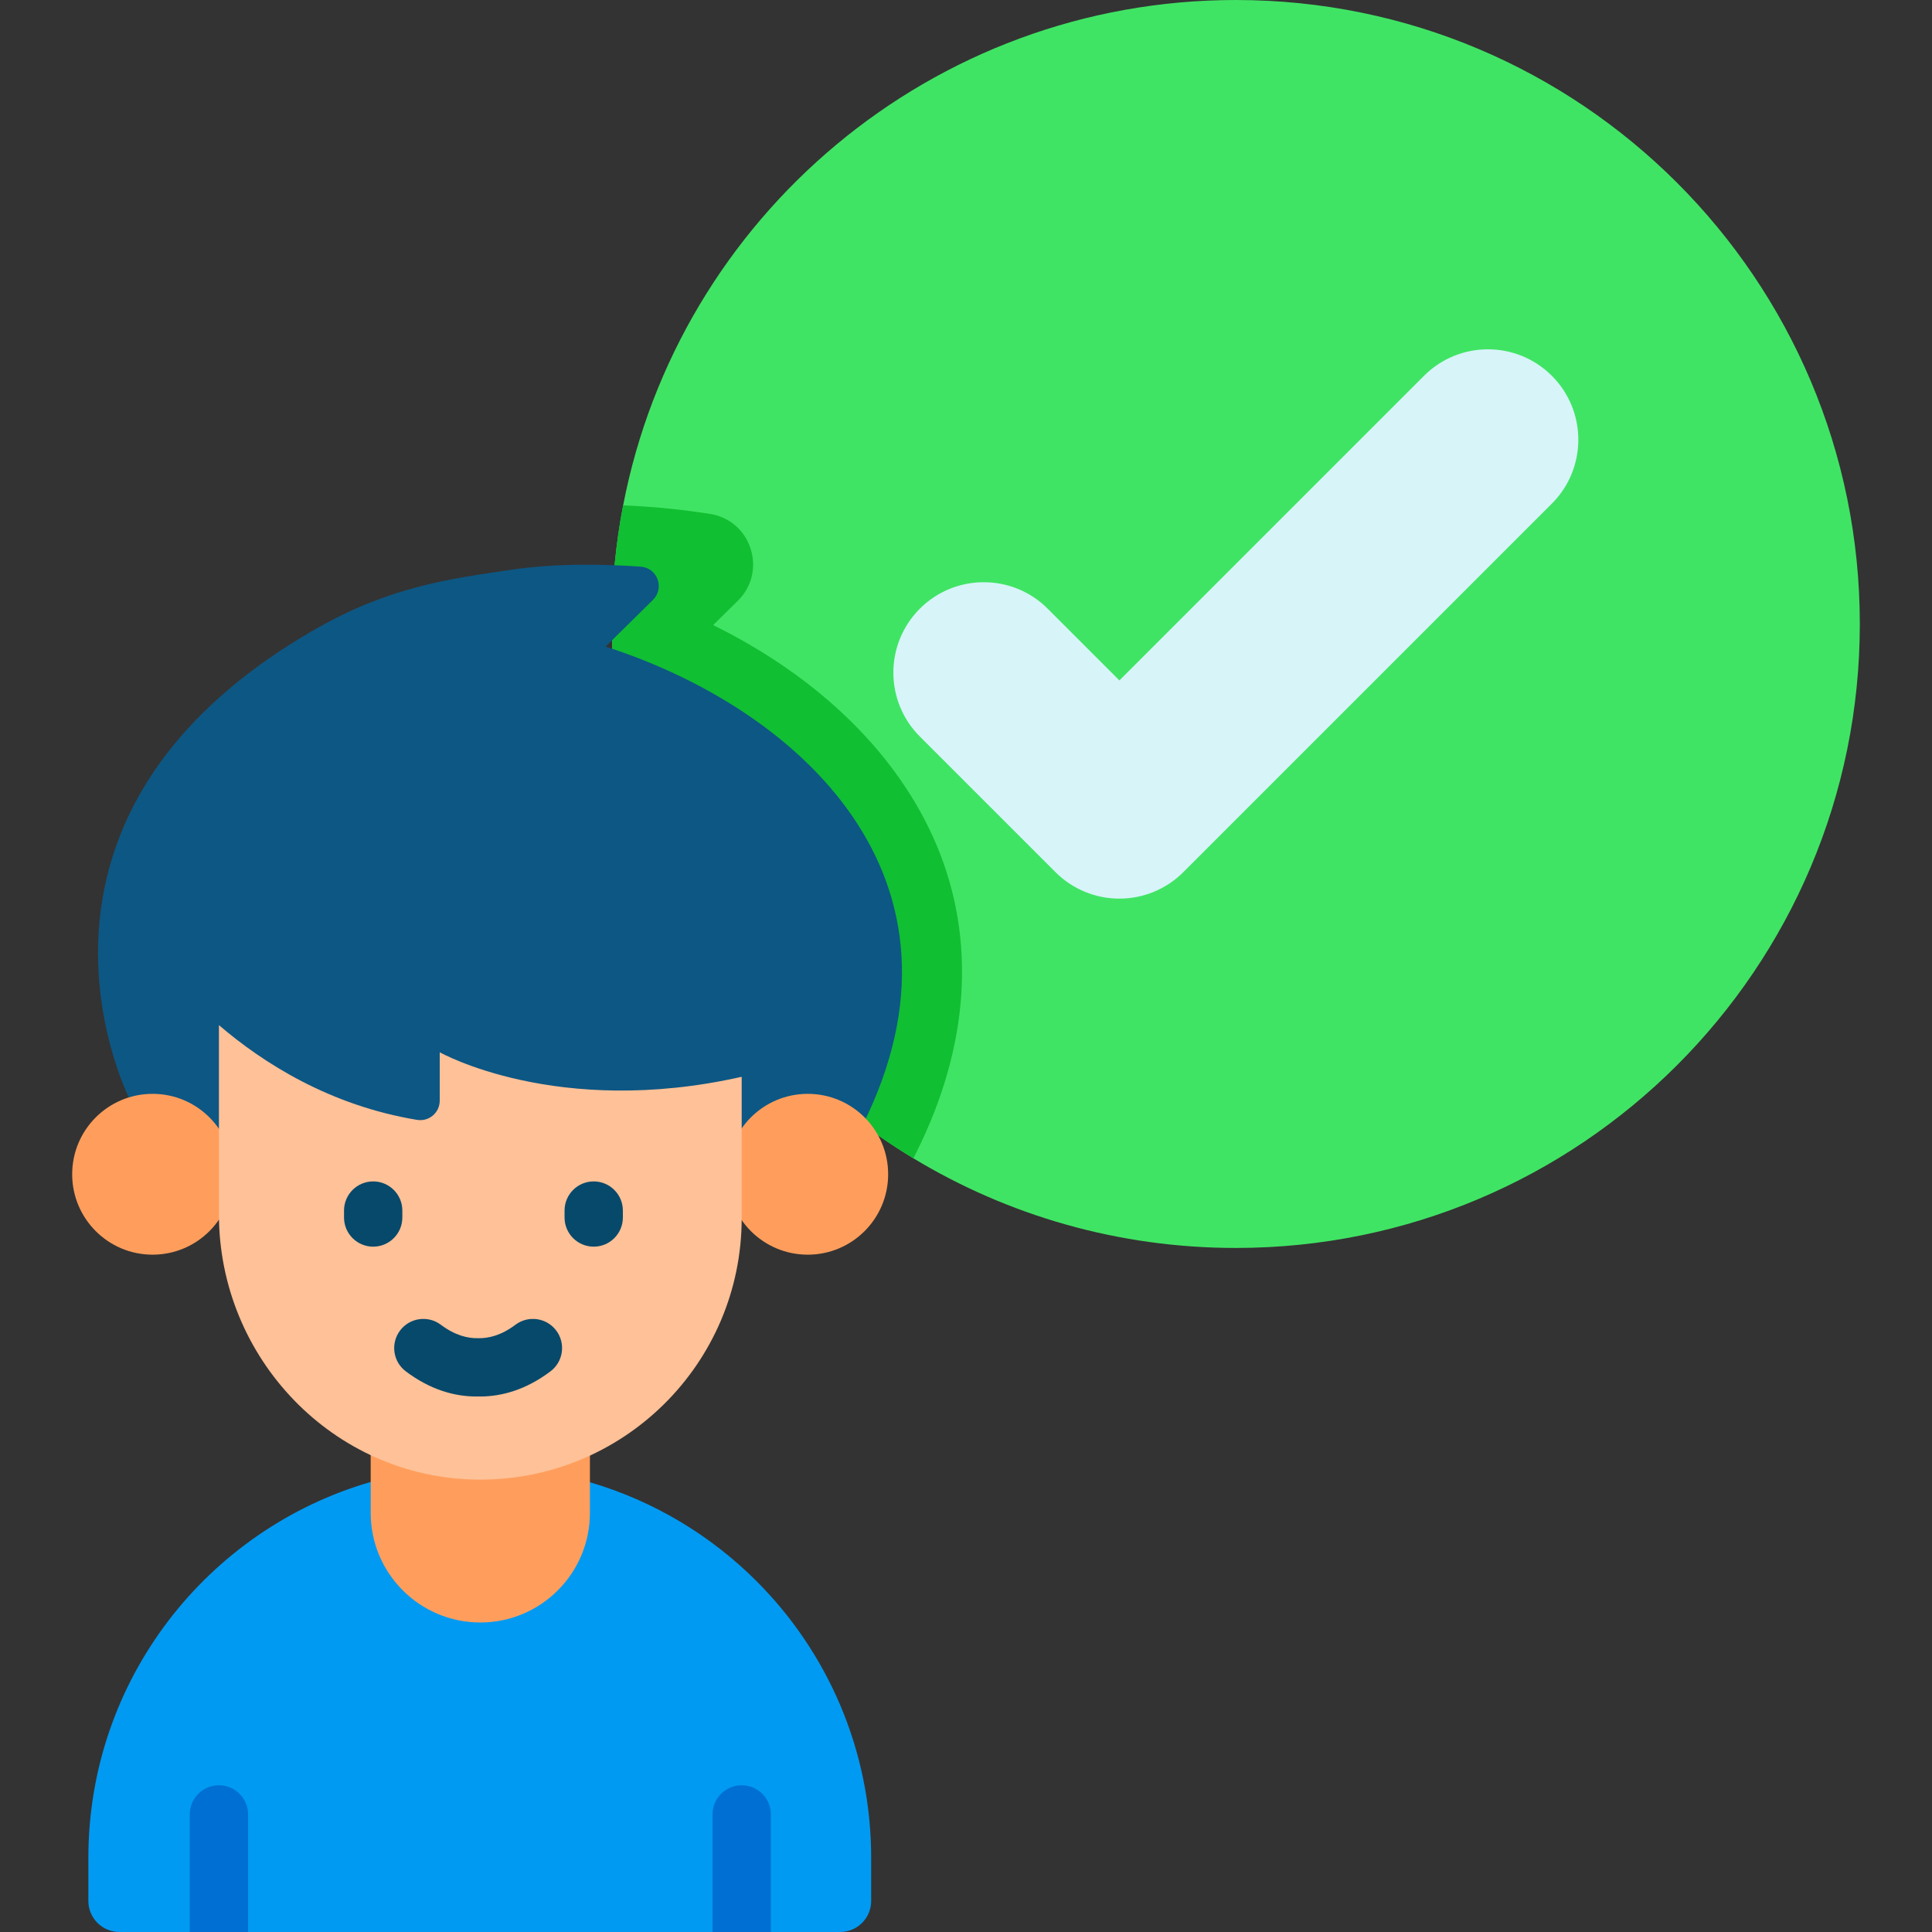 <?xml version="1.0" encoding="iso-8859-1"?>
<!-- Generator: Adobe Illustrator 19.0.0, SVG Export Plug-In . SVG Version: 6.00 Build 0)  -->
<svg version="1.1" id="Capa_1" xmlns="http://www.w3.org/2000/svg" xmlns:xlink="http://www.w3.org/1999/xlink" x="0px" y="0px"
	 viewBox="0 0 512 512" style="enable-background:new 0 0 512 512;" xml:space="preserve">
<rect x="0" y="0" width="512" height="512" fill="#333333" stroke="none"/>
<path style="fill:#40E464;" d="M492.872,165.36c0,91.325-74.035,165.36-165.36,165.36c-31.268,0-60.514-8.677-85.448-23.752
	c-47.898-28.969-79.912-81.551-79.912-141.607c0-10.753,1.022-21.271,2.992-31.449C179.827,57.629,246.941,0,327.514,0
	C418.837,0,492.872,74.035,492.872,165.36z"/>
<path style="fill:#11BF32;" d="M242.854,305.381l-0.788,1.586c-47.898-28.969-79.912-81.551-79.912-141.607
	c0-10.753,1.022-21.271,2.992-31.449c10.242,0.458,17.577,1.501,17.971,1.554l4.833,0.692c11.094,1.586,15.565,15.182,7.591,23.049
	l-6.547,6.452c28.085,13.84,49.101,34.313,59.194,58.257C258.759,249.008,256.918,277.168,242.854,305.381z"/>
<path style="fill:#009AF2;" d="M230.872,492.375v11.383c0,4.553-3.688,8.241-8.241,8.241H31.656c-4.553,0-8.241-3.688-8.241-8.241
	v-11.383c0-47.254,31.596-87.133,74.822-99.639c3.956-1.154,8.005-2.071,12.146-2.74c0,0.01,0,0.01,0.01,0
	c5.45-0.886,11.044-1.35,16.751-1.35c5.8,0,11.476,0.474,17.008,1.401c0,0,0,0,0.01,0c4.152,0.67,8.211,1.607,12.177,2.771
	c16.905,4.945,32.028,14.083,44.154,26.208C219.263,437.796,230.872,463.726,230.872,492.375z"/>
<path style="fill:#FF9E5C;" d="M127.286,429.974L127.286,429.974c-16.043,0-29.049-13.006-29.049-29.049v-22.272h58.097v22.272
	C156.335,416.969,143.329,429.974,127.286,429.974z"/>
<path style="fill:#0D5784;" d="M160.488,171.357l12.551-12.383c3.156-3.114,1.172-8.492-3.251-8.805
	c-8.951-0.634-22.036-0.988-34.266,0.821c-15.526,2.297-31.744,4.281-51.316,15.389C-5.141,217.086,34.941,292.57,34.941,292.57
	l50.748,35.682l142.875-29.996C261.214,232.764,211.617,187.764,160.488,171.357z"/>
<g>
	<circle style="fill:#FF9E5C;" cx="40.439" cy="311.19" r="21.311"/>
	<circle style="fill:#FF9E5C;" cx="214.059" cy="311.19" r="21.311"/>
</g>
<path style="fill:#FFC197;" d="M196.553,285.363c-48.97,11.046-80.021-6.504-80.021-6.504v12.833c0,3.179-2.857,5.606-5.993,5.089
	c-23.052-3.805-40.696-14.981-52.52-25.11v50.147c0,38.075,30.292,69.808,68.363,70.294c38.675,0.493,70.171-30.711,70.171-69.272
	L196.553,285.363L196.553,285.363z"/>
<path style="fill:#07496B;" d="M147.404,352.605c-2.566-3.409-7.41-4.091-10.819-1.525c-3.696,2.783-7.061,3.624-9.873,3.553
	c-2.812,0.071-6.177-0.77-9.873-3.553c-3.409-2.566-8.254-1.884-10.819,1.525c-2.567,3.408-1.884,8.253,1.525,10.819
	c6.506,4.899,12.927,6.661,18.667,6.661c0.169,0,0.333-0.011,0.501-0.014c0.168,0.003,0.332,0.014,0.501,0.014
	c5.74,0,12.161-1.763,18.667-6.661C149.288,360.858,149.971,356.013,147.404,352.605z"/>
<g>
	<path style="fill:#006FD3;" d="M65.745,480.837V512H50.292v-31.163c0-4.275,3.461-7.726,7.726-7.726S65.745,476.562,65.745,480.837
		z"/>
	<path style="fill:#006FD3;" d="M204.284,480.837V512h-15.453v-31.163c0-4.275,3.451-7.726,7.726-7.726
		C200.823,473.111,204.284,476.562,204.284,480.837z"/>
</g>
<g>
	<path style="fill:#07496B;" d="M98.897,330.378c-4.267,0-7.726-3.459-7.726-7.726v-1.839c0-4.267,3.459-7.726,7.726-7.726
		s7.726,3.459,7.726,7.726v1.839C106.624,326.919,103.164,330.378,98.897,330.378z"/>
	<path style="fill:#07496B;" d="M157.34,330.378c-4.267,0-7.726-3.459-7.726-7.726v-1.839c0-4.267,3.459-7.726,7.726-7.726
		s7.726,3.459,7.726,7.726v1.839C165.066,326.919,161.607,330.378,157.34,330.378z"/>
</g>
<path style="fill:#D7F4F9;" d="M296.651,238.147L296.651,238.147c-6.354,0-12.446-2.524-16.939-7.016l-35.945-35.946
	c-9.355-9.355-9.355-24.521,0.001-33.877c9.356-9.353,24.523-9.355,33.877,0.001l19.006,19.007l80.727-80.727
	c9.356-9.353,24.521-9.355,33.877,0.001c9.354,9.355,9.354,24.521,0,33.877l-97.666,97.665
	C309.096,235.623,303.004,238.147,296.651,238.147z"/>
</svg>
